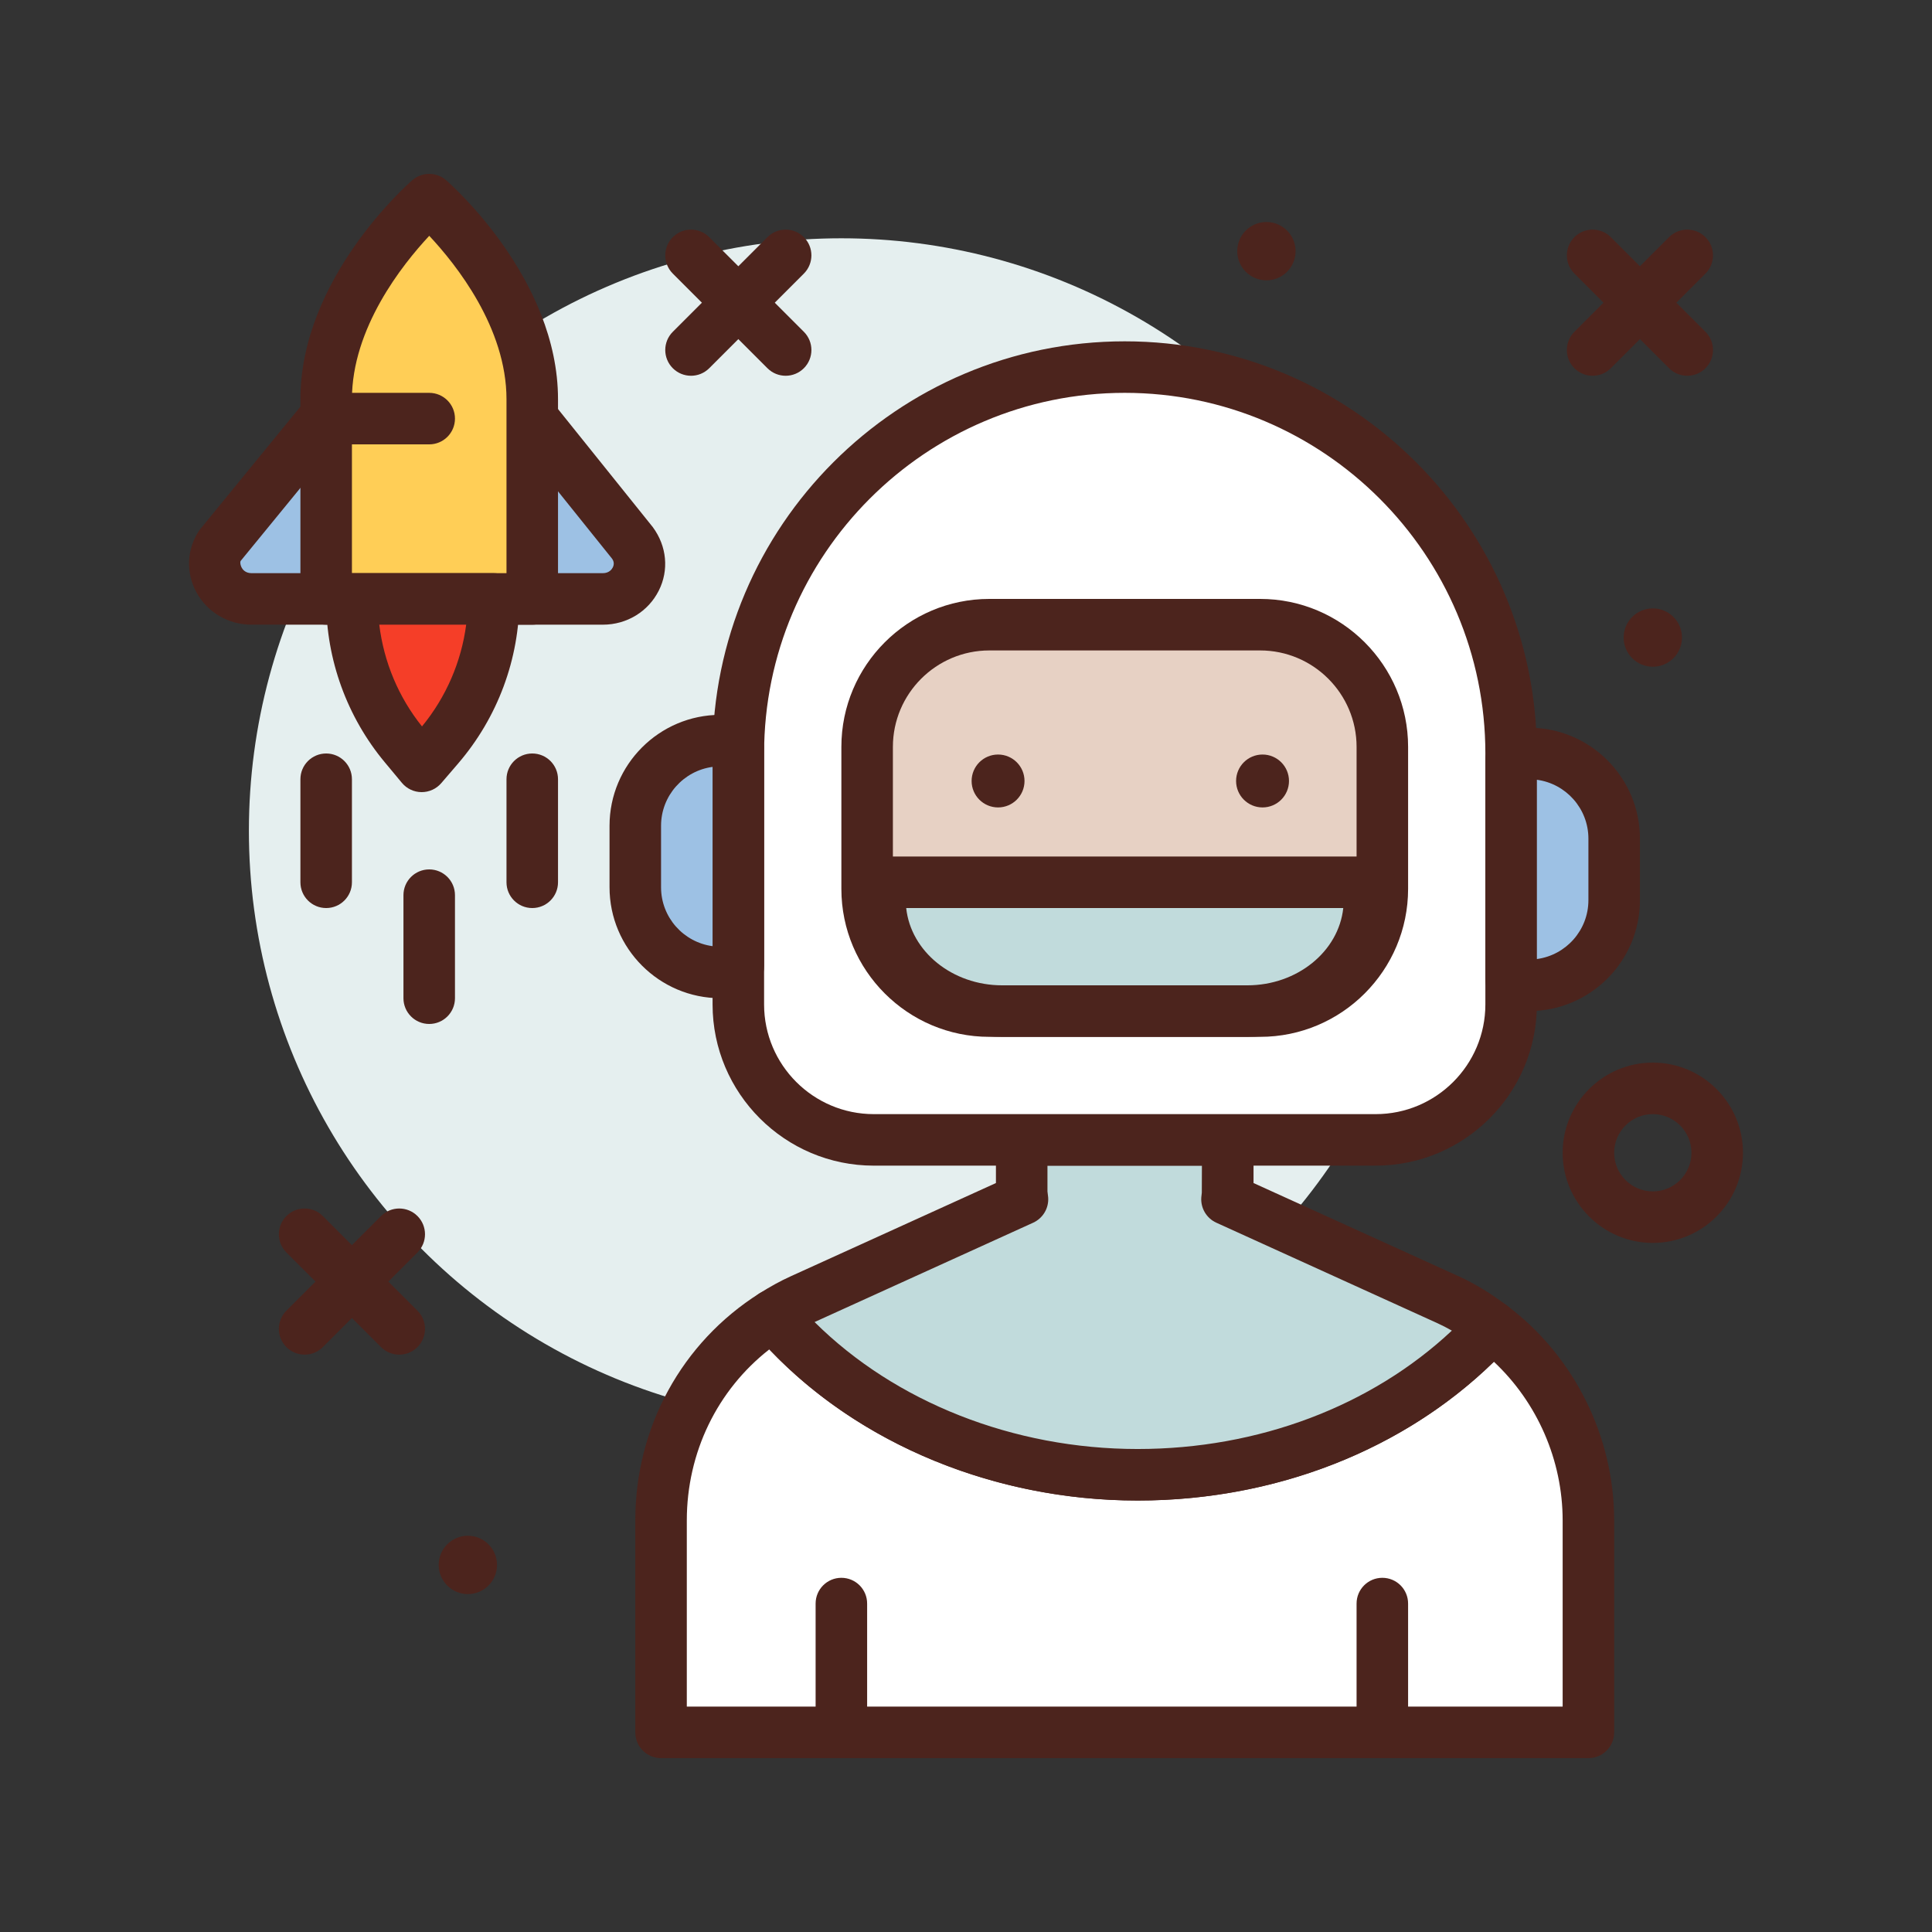 <svg id="austronaut" enable-background="new 0 0 300 300" height="512" viewBox="0 0 300 300" width="512" xmlns="http://www.w3.org/2000/svg"><rect x="0" y="0" width="300" height="300" fill="#333333" stroke="none"/><circle cx="130.648" cy="129.001" fill="#e5efef" r="92"/><path d="m231.686 205.994c-12.815 13.988-32.679 23.007-55.038 23.007-23.289 0-43.862-9.787-56.588-24.783-10.713 6.765-17.412 18.767-17.412 31.881v32.902h144v-32.902c0-12.062-5.718-23.131-14.962-30.105z" fill="#fff"/><path d="m246.648 273.001h-144c-2.209 0-4-1.789-4-4v-32.902c0-14.457 7.207-27.637 19.275-35.262 1.686-1.059 3.898-.723 5.186.793 12.42 14.637 32.434 23.371 53.539 23.371 20.461 0 39.449-7.914 52.09-21.711 1.398-1.52 3.715-1.727 5.359-.488 10.363 7.82 16.551 20.27 16.551 33.297v32.902c0 2.211-1.789 4-4 4zm-140-8h136v-28.902c0-9.352-3.938-18.328-10.68-24.648-14.07 13.742-34.008 21.551-55.32 21.551-22.098 0-43.188-8.715-57.193-23.469-8.074 6.312-12.807 16.016-12.807 26.566z" fill="#4c241d"/><path d="m176.648 229.001c22.359 0 42.223-9.019 55.038-23.007-2.113-1.594-4.351-3.044-6.814-4.164l-34.347-15.612c.031-.409.123-.8.123-1.217v-8h-32v8c0 .417.091.808.123 1.217l-34.347 15.612c-1.525.693-2.97 1.508-4.364 2.388 12.726 14.996 33.3 24.783 56.588 24.783z" fill="#c1dbdc"/><g fill="#4c241d"><path d="m176.648 233.001c-23.422 0-45.717-9.793-59.637-26.191-.75-.883-1.08-2.047-.906-3.191.176-1.145.838-2.16 1.816-2.777 1.68-1.066 3.264-1.934 4.844-2.652l31.883-14.488v-6.699c0-2.211 1.789-4 4-4h32c2.211 0 4 1.789 4 4v6.699l31.879 14.488c2.465 1.121 4.941 2.629 7.57 4.609.898.68 1.469 1.707 1.574 2.828.102 1.125-.273 2.238-1.035 3.07-14.152 15.445-35.289 24.304-57.988 24.304zm-50.16-27.715c12.504 12.422 30.875 19.715 50.16 19.715 18.758 0 36.27-6.648 48.797-18.383-.75-.43-1.488-.809-2.23-1.148l-34.344-15.609c-1.527-.695-2.461-2.27-2.332-3.945.02-.238.047-.477.078-.711l.016-4.203h-23.984v4c.062.438.09.676.109.914.129 1.676-.805 3.25-2.332 3.945z"/><path d="m130.648 273.001c-2.209 0-4-1.789-4-4v-20c0-2.211 1.791-4 4-4s4 1.789 4 4v20c0 2.211-1.791 4-4 4z"/><path d="m214.648 273.001c-2.211 0-4-1.789-4-4v-20c0-2.211 1.789-4 4-4s4 1.789 4 4v20c0 2.211-1.789 4-4 4z"/><path d="m256.648 193.001c-7.719 0-14-6.281-14-14s6.281-14 14-14 14 6.281 14 14-6.281 14-14 14zm0-20c-3.309 0-6 2.691-6 6s2.691 6 6 6 6-2.691 6-6-2.691-6-6-6z"/><circle cx="256.648" cy="99.001" r="4.529"/><circle cx="196.648" cy="39.001" r="4.529"/><circle cx="72.648" cy="243.001" r="4.529"/><path d="m247.3 58.349c-1.023 0-2.047-.391-2.828-1.172-1.562-1.562-1.562-4.094 0-5.656l14.695-14.695c1.562-1.562 4.094-1.562 5.656 0s1.562 4.094 0 5.656l-14.695 14.695c-.781.781-1.804 1.172-2.828 1.172z"/><path d="m261.996 58.349c-1.023 0-2.047-.391-2.828-1.172l-14.695-14.695c-1.562-1.562-1.562-4.094 0-5.656s4.094-1.562 5.656 0l14.695 14.695c1.562 1.562 1.562 4.094 0 5.656-.781.781-1.805 1.172-2.828 1.172z"/><path d="m107.3 58.349c-1.023 0-2.047-.391-2.828-1.172-1.562-1.562-1.562-4.094 0-5.656l14.695-14.695c1.562-1.562 4.094-1.562 5.656 0s1.562 4.094 0 5.656l-14.695 14.695c-.781.781-1.804 1.172-2.828 1.172z"/><path d="m121.996 58.349c-1.023 0-2.047-.391-2.828-1.172l-14.695-14.695c-1.562-1.562-1.562-4.094 0-5.656s4.094-1.562 5.656 0l14.695 14.695c1.562 1.562 1.562 4.094 0 5.656-.781.781-1.805 1.172-2.828 1.172z"/><path d="m47.3 210.349c-1.023 0-2.047-.391-2.828-1.172-1.562-1.562-1.562-4.094 0-5.656l14.695-14.695c1.562-1.562 4.094-1.562 5.656 0s1.562 4.094 0 5.656l-14.695 14.695c-.781.781-1.804 1.172-2.828 1.172z"/></g><path d="m39.05 93.001h54.562c4.619 0 7.306-5.035 4.621-8.659l-31.585-39.341-32.375 39.562c-2.429 3.645.284 8.438 4.777 8.438z" fill="#9dc1e4"/><path d="m93.613 97.001h-54.563c-3.613 0-6.898-1.945-8.576-5.078-1.648-3.082-1.473-6.664.471-9.578l32.607-39.875c.76-.93 1.896-1.469 3.096-1.469h.02c1.205.004 2.344.555 3.1 1.496l31.586 39.34c2.209 2.977 2.535 6.715.941 9.875-1.643 3.262-4.969 5.289-8.682 5.289zm-26.994-45.648-29.25 35.746c-.135.234-.01.73.16 1.047.137.258.561.855 1.521.855h54.563c.984 0 1.404-.621 1.537-.887.242-.48.199-.949-.131-1.391z" fill="#4c241d"/><path d="m61.996 210.349c-1.023 0-2.047-.391-2.828-1.172l-14.695-14.695c-1.562-1.562-1.562-4.094 0-5.656s4.094-1.562 5.656 0l14.695 14.695c1.562 1.562 1.562 4.094 0 5.656-.781.781-1.805 1.172-2.828 1.172z" fill="#4c241d"/><path d="m82.648 62.001v31h-32s0-20.299 0-31c0-17.121 16-31 16-31s16 13.879 16 31z" fill="#ffce56"/><path d="m82.648 97.001h-32c-2.209 0-4-1.789-4-4v-31c0-18.73 16.67-33.406 17.379-34.023 1.504-1.305 3.738-1.305 5.242 0 .709.617 17.379 15.293 17.379 34.023v31c0 2.211-1.791 4-4 4zm-28-8h24v-27c0-11.09-7.785-20.891-11.994-25.383-4.209 4.504-12.006 14.344-12.006 25.383z" fill="#4c241d"/><path d="m68.123 115.926-2.642 3.075-2.652-3.183c-5.29-6.348-8.181-14.306-8.181-22.517v-.3h22c0 8.394-3.02 16.516-8.525 22.925z" fill="#f53e28"/><path d="m65.48 123.001c-.01 0-.021 0-.031 0-1.178-.008-2.289-.535-3.043-1.441l-2.65-3.184c-5.873-7.043-9.107-15.949-9.107-25.074 0-2.211 1.791-4.301 4-4.301h22c2.209 0 4 1.789 4 4 0 9.336-3.371 18.402-9.49 25.531 0 0-.002 0-.002.004l-2.643 3.074c-.76.883-1.868 1.391-3.034 1.391zm-6.588-26c.719 5.844 3.01 11.277 6.635 15.797 3.74-4.551 6.107-10.035 6.861-15.797z" fill="#4c241d"/><path d="m66.648 69.001h-16c-2.209 0-4-1.789-4-4s1.791-4 4-4h16c2.209 0 4 1.789 4 4s-1.791 4-4 4z" fill="#4c241d"/><path d="m50.648 141.001c-2.209 0-4-1.789-4-4v-16c0-2.211 1.791-4 4-4s4 1.789 4 4v16c0 2.211-1.791 4-4 4z" fill="#4c241d"/><path d="m82.648 141.001c-2.209 0-4-1.789-4-4v-16c0-2.211 1.791-4 4-4s4 1.789 4 4v16c0 2.211-1.791 4-4 4z" fill="#4c241d"/><path d="m66.648 159.001c-2.209 0-4-1.789-4-4v-16c0-2.211 1.791-4 4-4s4 1.789 4 4v16c0 2.211-1.791 4-4 4z" fill="#4c241d"/><path d="m213.615 177.001h-77.934c-11.616 0-21.033-9.417-21.033-21.033v-38.967c0-33.137 26.863-60 60-60 33.137 0 60 26.863 60 60v38.967c0 11.616-9.417 21.033-21.033 21.033z" fill="#fff"/><path d="m213.617 181.001h-77.936c-13.803 0-25.033-11.23-25.033-25.031v-38.969c0-35.289 28.711-64 64-64s64 28.711 64 64v38.969c0 13.801-11.23 25.031-25.031 25.031zm-38.969-120c-30.879 0-56 25.121-56 56v38.969c0 9.391 7.641 17.031 17.033 17.031h77.936c9.391 0 17.031-7.641 17.031-17.031v-38.969c0-30.879-25.121-56-56-56z" fill="#4c241d"/><path d="m195.67 157.001h-42.044c-10.481 0-18.978-8.497-18.978-18.978v-22.044c0-10.481 8.497-18.978 18.978-18.978h42.044c10.481 0 18.978 8.497 18.978 18.978v22.044c0 10.481-8.497 18.978-18.978 18.978z" fill="#e7d1c4"/><path d="m195.672 161.001h-42.047c-12.668 0-22.977-10.309-22.977-22.977v-22.047c0-12.668 10.309-22.977 22.977-22.977h42.047c12.668 0 22.977 10.309 22.977 22.977v22.047c-.001 12.668-10.309 22.977-22.977 22.977zm-42.047-60c-8.258 0-14.977 6.719-14.977 14.977v22.047c0 8.258 6.719 14.977 14.977 14.977h42.047c8.258 0 14.977-6.719 14.977-14.977v-22.047c0-8.258-6.719-14.977-14.977-14.977z" fill="#4c241d"/><path d="m111.875 115.001h1.773c.552 0 1 .448 1 1v34c0 .552-.448 1-1 1h-1.773c-7.305 0-13.227-5.922-13.227-13.227v-9.547c0-7.304 5.922-13.226 13.227-13.226z" fill="#9dc1e4"/><path d="m113.648 155.001h-1.773c-9.498 0-17.227-7.727-17.227-17.227v-9.547c0-9.5 7.729-17.227 17.227-17.227h1.773c2.758 0 5 2.242 5 5v34c0 2.759-2.242 5.001-5 5.001zm-3-35.918c-4.51.602-8 4.473-8 9.145v9.547c0 4.672 3.49 8.543 8 9.145zm3-.082h.039z" fill="#4c241d"/><path d="m237.422 153.001h-1.773c-.552 0-1-.448-1-1v-34c0-.552.448-1 1-1h1.773c7.305 0 13.227 5.922 13.227 13.227v9.547c-.001 7.304-5.923 13.226-13.227 13.226z" fill="#9dc1e4"/><path d="m237.422 157.001h-1.773c-2.758 0-5-2.242-5-5v-34c0-2.758 2.242-5 5-5h1.773c9.5 0 17.227 7.727 17.227 17.227v9.547c-.001 9.499-7.727 17.226-17.227 17.226zm1.226-35.918v27.836c4.512-.602 8-4.473 8-9.145v-9.547c0-4.671-3.488-8.542-8-9.144z" fill="#4c241d"/><circle cx="196.046" cy="121.27" fill="#4c241d" r="4.107"/><circle cx="154.979" cy="121.27" fill="#4c241d" r="4.107"/><path d="m136.648 137.001v2.747c0 9.529 8.497 17.253 18.978 17.253h38.043c10.481 0 18.978-7.725 18.978-17.253v-2.747z" fill="#c1dbdc"/><path d="m193.672 161.001h-38.047c-12.668 0-22.977-9.535-22.977-21.254v-2.746c0-2.211 1.791-4 4-4h76c2.211 0 4 1.789 4 4v2.746c0 11.719-10.308 21.254-22.976 21.254zm-52.957-20c.715 6.723 7.129 12 14.91 12h38.047c7.781 0 14.195-5.277 14.91-12z" fill="#4c241d"/></svg>